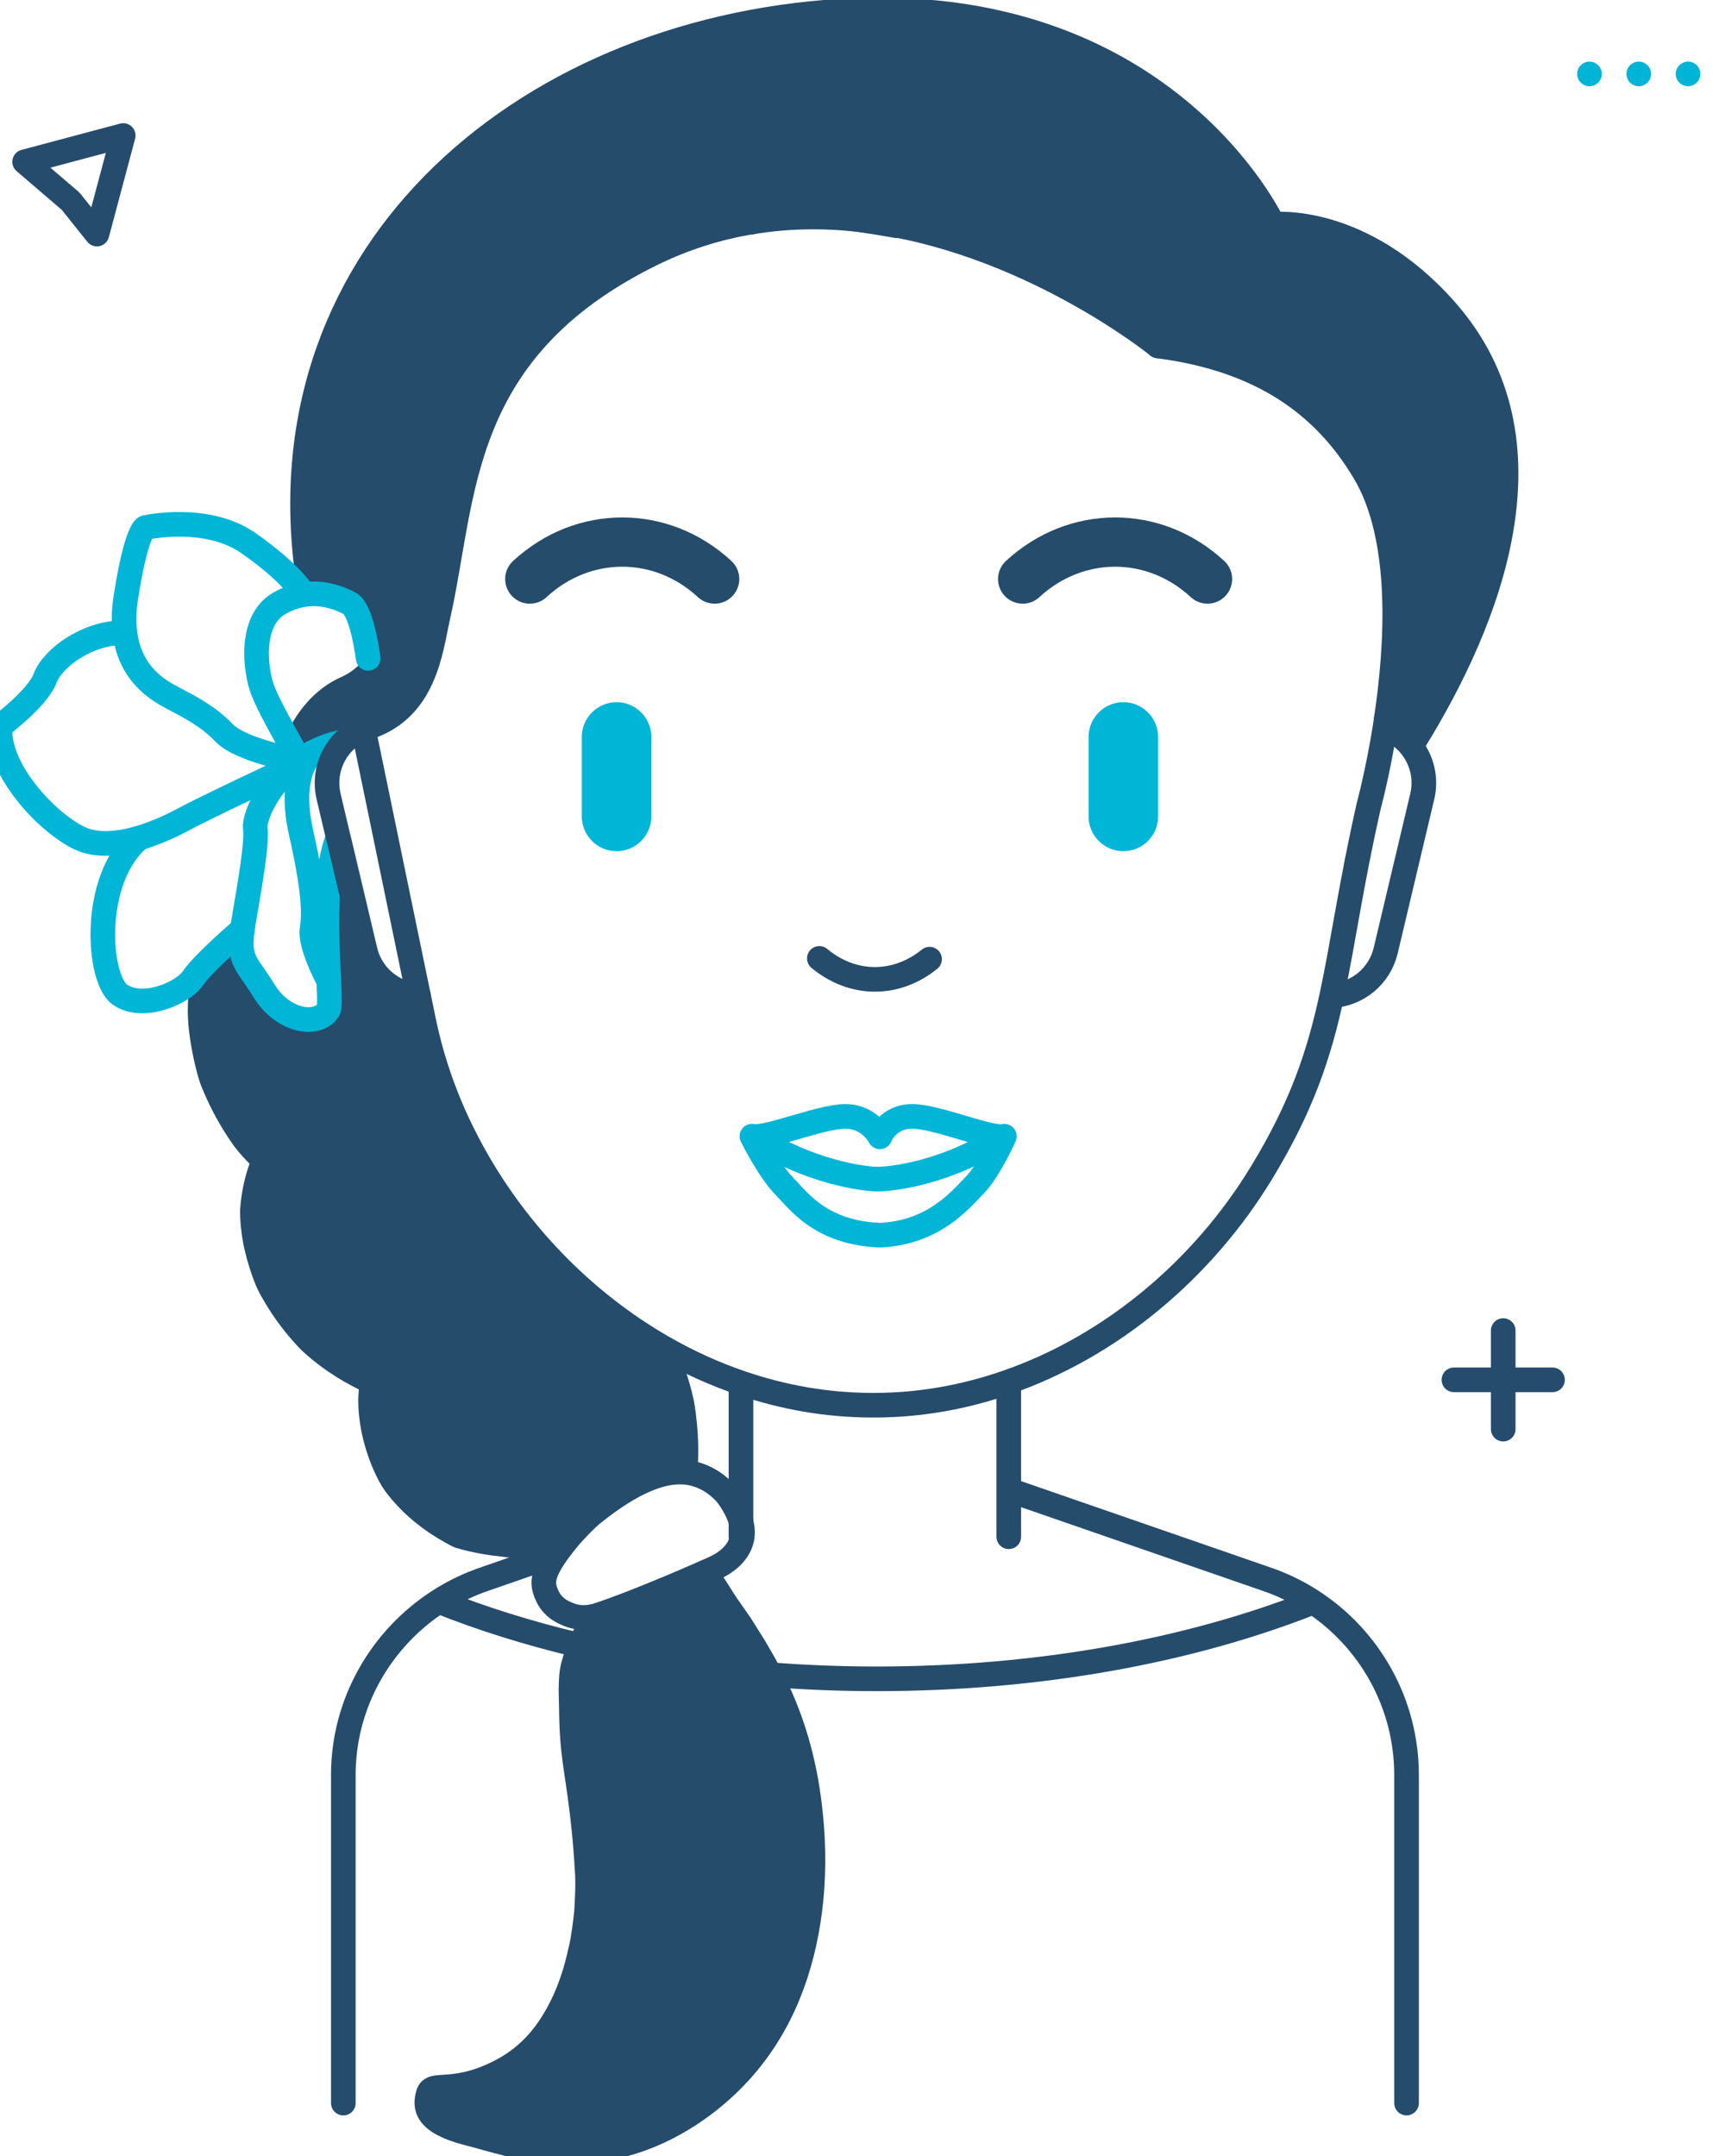 <?xml version="1.0" encoding="UTF-8"?>
<svg width="140px" height="175px" viewBox="0 0 140 175" version="1.1" xmlns="http://www.w3.org/2000/svg" xmlns:xlink="http://www.w3.org/1999/xlink">
    <!-- Generator: Sketch 41 (35326) - http://www.bohemiancoding.com/sketch -->
    <title>colombian-girl</title>
    <desc>Created with Sketch.</desc>
    <defs></defs>
    <g id="All-pages" stroke="none" stroke-width="1" fill="none" fill-rule="evenodd">
        <g id="colombian-girl">
            <g id="Group-Copy-3">
                <path d="M129,6 L140,6" id="Stroke-2-Copy" stroke="#00B4D5" stroke-width="2" stroke-linecap="round" stroke-linejoin="round" stroke-dasharray="0,4"></path>
                <polygon id="Stroke-79-Copy" stroke="#264C6D" stroke-width="2" stroke-linecap="round" stroke-linejoin="round" points="2 13.133 10 11 7.867 19 5.734 16.334"></polygon>
                <g id="Group-78-Copy" transform="translate(118, 108)" stroke="#264C6D" stroke-width="2" stroke-linecap="round" stroke-linejoin="round">
                    <path d="M4,0 L4,8" id="Stroke-3"></path>
                    <path d="M0,4 L8,4" id="Stroke-4"></path>
                </g>
                <g id="Page-1">
                    <g id="Group-27" transform="translate(16.129, 0.444)">
                        <path d="M96.364,58.027 C97.283,51.97 97.807,43.301 94.638,37.938 C91.356,32.381 86.186,28.712 77.864,27.639 C77.864,27.639 67.025,18.833 53.59,17.381 C18.864,12.172 12.436,29.962 12.936,41.196 C13.074,44.204 12.856,46.454 12.493,48.591 L12.348,48.599 C12.315,48.575 12.283,48.551 12.251,48.535 C11.59,48.18 10.445,47.696 9.049,47.768 L9.049,47.631 C4.453,20.623 25.985,2.067 52.065,0.462 C78.461,-1.167 87.195,17.768 87.195,17.768 C87.195,17.768 94.324,16.946 101.203,24.736 C110.598,35.381 104.63,50.018 98.678,59.68 L96.485,58.704 L96.267,58.672 C96.299,58.462 96.332,58.252 96.364,58.035 L96.364,58.027 Z" id="Fill-1" fill="#264C6C"></path>
                        <path d="M77.864,59.373 L77.864,65.825 C77.864,67.381 76.598,68.647 75.041,68.647 C74.267,68.647 73.557,68.333 73.049,67.817 C72.533,67.309 72.219,66.599 72.219,65.825 L72.219,59.373 C72.219,57.817 73.485,56.551 75.041,56.551 C75.815,56.551 76.525,56.865 77.033,57.381 C77.549,57.889 77.864,58.599 77.864,59.373" id="Fill-3" fill="#00B5D6"></path>
                        <path d="M53.59,17.381 C50.775,17.067 47.856,17.083 44.896,17.575 L44.872,17.575 C17.082,17.575 17.162,37.656 16.533,46.188 C16.372,48.325 15.977,51.325 14.404,53.446 L13.751,52.994 C13.751,52.994 13.307,49.333 12.348,48.599 L12.493,48.591 C12.856,46.454 13.074,44.204 12.936,41.196 C12.436,29.962 18.864,12.172 53.59,17.381" id="Fill-5" fill="#264C6C"></path>
                        <path d="M32.065,131.002 L32.017,130.752 C32.13,130.736 32.251,130.704 32.364,130.664 C34.662,129.946 39.461,127.906 41.146,127.156 C41.396,127.599 41.678,128.035 41.985,128.486 C42.283,128.938 42.557,129.414 42.896,129.906 C43.235,130.389 43.598,130.906 43.977,131.454 C44.34,132.027 44.711,132.631 45.114,133.268 C45.509,133.938 45.936,134.672 46.356,135.486 C47.565,137.825 48.775,140.825 49.404,144.857 C50.235,150.26 49.896,155.389 48.428,159.865 C46.953,164.349 44.283,168.164 40.146,170.986 C35.993,173.793 32.17,174.317 29.09,174.172 C25.985,174.01 23.574,173.131 21.832,172.704 C18.372,171.809 18.324,170.551 18.63,169.51 C18.783,168.978 19.243,169.01 20.17,168.946 C21.09,168.873 22.509,168.712 24.485,167.696 C26.461,166.672 28.098,165.115 29.412,162.494 C30.074,161.196 30.622,159.615 31.025,157.736 C31.235,156.809 31.364,155.768 31.477,154.704 C31.533,153.599 31.614,152.462 31.517,151.236 C31.235,146.373 30.638,143.656 30.428,141.648 C30.211,139.656 30.267,138.301 30.211,136.736 C30.227,135.962 30.235,135.26 30.445,134.599 C30.59,134.083 30.719,133.607 30.904,133.164 C30.953,133.035 31.009,132.914 31.074,132.793 C31.356,132.252 31.574,131.801 31.751,131.486 C31.912,131.212 32.041,131.043 32.065,131.002" id="Fill-7" fill="#264C6C"></path>
                        <path d="M39.445,115.26 C39.549,116.341 39.549,117.252 39.533,117.889 C39.525,118.204 39.509,118.454 39.485,118.639 C39.461,118.817 39.453,118.914 39.453,118.914 L39.436,119.059 C37.557,118.897 35.138,119.889 32.074,122.333 C31.759,122.575 31.291,123.01 30.783,123.551 L30.638,123.414 C29.565,122.793 29.001,121.76 28.469,120.599 C28.219,120.002 28.033,119.365 27.888,118.696 C27.775,118.051 27.574,117.252 27.477,116.543 C27.041,113.664 27.348,111.26 27.348,111.26 C27.582,109.293 27.92,107.502 28.154,105.978 C28.396,104.438 28.557,103.381 28.743,102.18 L28.864,102.059 C31.469,104.736 34.436,107.067 37.646,108.914 L37.63,108.946 C37.767,109.228 37.928,109.551 38.057,109.857 C38.332,110.478 38.557,111.107 38.751,111.72 C38.945,112.341 39.098,112.946 39.219,113.527 C39.324,114.139 39.396,114.72 39.445,115.26" id="Fill-9" fill="#264C6C"></path>
                        <path d="M44.872,17.575 C42.17,18.018 39.445,18.857 36.735,20.188 C20.864,28.018 21.63,39.857 19.404,49.664 C18.807,52.317 18.364,57.357 13.356,58.704 C13.13,58.793 12.92,58.906 12.719,59.027 C12.307,59.277 11.936,59.583 11.622,59.938 L11.485,59.817 C10.638,60.01 9.872,60.309 9.195,60.672 C9.195,60.672 9.186,60.672 9.178,60.68 C9.074,60.736 8.977,60.785 8.88,60.849 L7.848,60.672 C7.848,60.672 7.719,60.454 7.525,60.107 L7.848,59.986 C8.686,57.962 10.082,56.26 11.961,55.43 C12.993,54.97 13.791,54.277 14.404,53.446 C15.977,51.325 16.372,48.325 16.533,46.188 C17.162,37.656 17.082,17.575 44.872,17.575" id="Fill-11" fill="#264C6C"></path>
                        <path d="M36.735,59.373 L36.735,65.825 C36.735,67.381 35.469,68.647 33.912,68.647 C33.138,68.647 32.428,68.333 31.92,67.817 C31.404,67.309 31.09,66.599 31.09,65.825 L31.09,59.373 C31.09,57.817 32.356,56.551 33.912,56.551 C34.686,56.551 35.396,56.865 35.904,57.381 C36.42,57.889 36.735,58.599 36.735,59.373" id="Fill-13" fill="#00B5D6"></path>
                        <path d="M30.638,123.414 L30.783,123.551 C30.453,123.889 30.114,124.268 29.791,124.672 C29.606,124.906 29.412,125.147 29.235,125.389 L29.138,125.309 C29.138,125.309 28.477,125.285 27.477,125.212 C26.977,125.172 26.404,125.115 25.783,125.051 C25.477,125.01 25.162,124.97 24.832,124.93 C24.493,124.889 24.138,124.841 23.783,124.801 C23.074,124.696 22.364,124.559 21.686,124.381 L21.186,124.244 C21.009,124.18 20.759,124.035 20.549,123.922 C20.122,123.68 19.686,123.422 19.267,123.139 C18.436,122.575 17.638,121.922 16.936,121.18 C16.582,120.809 16.251,120.422 15.945,120.01 C15.646,119.599 15.404,119.107 15.178,118.631 C14.307,116.688 13.953,114.841 13.945,113.196 C13.961,112.664 14.009,112.156 14.082,111.672 C14.235,110.583 14.517,109.607 14.848,108.768 C15.807,106.325 17.146,104.946 17.146,104.946 L17.162,104.946 C17.251,105.857 17.445,106.664 17.711,107.349 C18.122,108.494 18.63,109.438 19.299,110.091 C19.961,110.744 20.695,111.196 21.42,111.486 C22.888,112.067 24.364,112.018 25.469,111.825 C26.017,111.728 26.493,111.575 26.824,111.462 C27.154,111.349 27.348,111.26 27.348,111.26 C27.348,111.26 27.041,113.664 27.477,116.543 C27.574,117.252 27.775,118.051 27.888,118.696 C28.033,119.365 28.219,120.002 28.469,120.599 C29.001,121.76 29.565,122.793 30.638,123.414" id="Fill-15" fill="#264C6C"></path>
                        <path d="M28.864,102.059 L28.743,102.18 C28.557,103.381 28.396,104.438 28.154,105.978 C27.92,107.502 27.582,109.293 27.348,111.26 C27.348,111.26 27.154,111.349 26.824,111.462 C26.493,111.575 26.017,111.728 25.469,111.825 C24.364,112.018 22.888,112.067 21.42,111.486 C20.695,111.196 19.961,110.744 19.299,110.091 C18.63,109.438 18.122,108.494 17.711,107.349 C17.445,106.664 17.251,105.857 17.162,104.946 C16.936,102.897 17.186,100.333 18.178,97.365 C18.178,97.365 19.404,94.793 20.767,91.906 L21.485,91.68 C23.38,95.478 25.888,98.994 28.864,102.059" id="Fill-17" fill="#264C6C"></path>
                        <path d="M21.485,91.68 L20.767,91.906 C19.404,94.793 18.178,97.365 18.178,97.365 C16.598,97.494 15.275,97.252 14.186,96.72 C13.106,96.18 12.178,95.389 11.646,94.357 C11.082,93.333 10.727,92.147 10.549,90.914 C10.445,89.825 10.533,88.688 10.719,87.599 C10.743,87.438 10.767,87.285 10.799,87.123 C10.993,85.897 11.711,84.446 12.565,83.075 C12.961,82.446 13.38,81.833 13.815,81.252 C13.856,81.188 13.896,81.131 13.945,81.067 C14.477,80.43 14.727,80.139 15.259,79.591 L15.348,79.47 C16.065,79.994 16.928,80.317 17.832,80.373 C17.993,81.139 18.154,81.914 18.315,82.696 C18.977,85.793 20.049,88.817 21.485,91.68" id="Fill-19" fill="#264C6C"></path>
                        <path d="M14.186,96.72 C15.275,97.252 16.598,97.494 18.178,97.365 C17.186,100.333 16.936,102.897 17.162,104.946 L17.146,104.946 C17.146,104.946 15.807,106.325 14.848,108.768 C14.517,109.607 14.235,110.583 14.082,111.672 L13.84,111.631 C12.703,111.099 10.848,110.123 9.017,108.414 C8.154,107.527 7.283,106.454 6.509,105.228 C6.13,104.599 5.727,103.978 5.453,103.236 C5.17,102.51 4.928,101.736 4.735,100.938 C4.477,99.865 4.364,98.841 4.356,97.873 C4.412,96.881 4.582,95.954 4.824,95.099 C4.969,94.607 5.13,94.147 5.307,93.712 C5.767,92.607 6.324,91.672 6.985,90.865 C7.896,89.744 8.832,88.93 9.533,88.397 C10.235,87.865 10.711,87.599 10.711,87.599 L10.719,87.599 C10.533,88.688 10.445,89.825 10.549,90.914 C10.727,92.147 11.082,93.333 11.646,94.357 C12.178,95.389 13.106,96.18 14.186,96.72" id="Fill-21" fill="#264C6C"></path>
                        <path d="M15.348,79.47 L15.259,79.591 C14.727,80.139 14.477,80.43 13.945,81.067 C13.896,81.131 13.856,81.188 13.815,81.252 L13.767,81.22 C12.356,81.051 11.324,80.51 10.582,79.736 C10.574,79.494 10.565,79.228 10.549,78.946 C10.404,75.801 10.106,70.607 11.283,67.575 L11.332,67.559 L11.34,67.559 L13.509,76.72 C13.783,77.873 14.461,78.825 15.348,79.47" id="Fill-23" fill="#264C6C"></path>
                        <path d="M13.767,81.22 L13.815,81.252 C13.38,81.833 12.961,82.446 12.565,83.075 C11.711,84.446 10.993,85.897 10.799,87.123 C10.767,87.285 10.743,87.438 10.719,87.599 L10.711,87.599 C10.711,87.599 10.235,87.865 9.533,88.397 C8.832,88.93 7.896,89.744 6.985,90.865 C6.324,91.672 5.767,92.607 5.307,93.712 L5.178,93.656 C4.759,93.236 4.178,92.672 3.622,91.922 C3.082,91.164 2.509,90.244 1.961,89.164 C1.686,88.623 1.42,88.043 1.17,87.43 C0.92,86.817 0.775,86.156 0.606,85.47 C0.315,84.091 0.049,82.575 0.122,80.994 C0.186,79.938 0.38,78.946 0.67,78.035 L0.477,77.849 C1.727,76.543 3.541,74.994 3.541,74.994 C3.195,77.607 3.904,77.696 5.299,79.978 C6.799,82.43 9.565,82.938 10.509,81.559 C10.622,81.397 10.622,80.72 10.582,79.736 C11.324,80.51 12.356,81.051 13.767,81.22" id="Fill-25" fill="#264C6C"></path>
                    </g>
                    <path d="M114.154,170.704 L114.154,144.067 C114.154,138.26 111.154,132.978 106.428,129.938 C105.291,129.204 104.049,128.599 102.727,128.156 L82.049,120.994" id="Stroke-28" stroke="#264C6C" stroke-width="2" stroke-linecap="round" stroke-linejoin="round"></path>
                    <path d="M27.864,170.704 L27.864,144.067 C27.864,138.26 30.912,132.978 35.662,129.938 C36.807,129.204 38.049,128.599 39.372,128.156 L44.848,126.252" id="Stroke-30" stroke="#264C6C" stroke-width="2" stroke-linecap="round" stroke-linejoin="round"></path>
                    <path d="M46.775,133.494 C42.84,132.551 39.138,131.389 35.727,130.035" id="Stroke-32" stroke="#264C6C" stroke-width="2" stroke-linecap="round" stroke-linejoin="round"></path>
                    <path d="M106.283,130.156 C96.493,133.994 84.332,136.268 71.162,136.268 C68.219,136.268 65.315,136.156 62.485,135.93 L62.445,135.93" id="Stroke-34" stroke="#264C6C" stroke-width="2" stroke-linecap="round" stroke-linejoin="round"></path>
                    <path d="M61.001,18.018 C58.299,18.462 55.574,19.301 52.864,20.631 C36.993,28.462 37.759,40.301 35.533,50.107 C34.936,52.76 34.493,57.801 29.485,59.148" id="Stroke-36" stroke="#264C6C" stroke-width="2" stroke-linecap="round" stroke-linejoin="round"></path>
                    <path d="M93.993,28.083 C93.993,28.083 83.154,19.277 69.719,17.825 C66.904,17.51 63.985,17.527 61.025,18.018" id="Stroke-38" stroke="#264C6C" stroke-width="2" stroke-linecap="round" stroke-linejoin="round"></path>
                    <path d="M25.178,48.075 C20.582,21.067 42.114,2.51 68.195,0.906 C94.59,-0.723 103.324,18.212 103.324,18.212 C103.324,18.212 110.453,17.389 117.332,25.18 C126.727,35.825 120.759,50.462 114.807,60.123 L112.614,59.148" id="Stroke-40" stroke="#264C6C" stroke-width="2" stroke-linecap="round" stroke-linejoin="round"></path>
                    <path d="M26.711,80.18 C27.453,80.954 28.485,81.494 29.896,81.664" id="Stroke-42" stroke="#264C6C" stroke-width="2" stroke-linecap="round" stroke-linejoin="round"></path>
                    <path d="M36.896,92.349 C35.533,95.236 34.307,97.809 34.307,97.809 C32.727,97.938 31.404,97.696 30.315,97.164 C29.235,96.623 28.307,95.833 27.775,94.801 C27.211,93.777 26.856,92.591 26.678,91.357 C26.574,90.268 26.662,89.131 26.848,88.043 C26.872,87.881 26.896,87.728 26.928,87.567 C27.122,86.341 27.84,84.889 28.695,83.518 C29.09,82.889 29.509,82.277 29.945,81.696 C29.985,81.631 30.025,81.575 30.074,81.51 C30.606,80.873 30.856,80.583 31.388,80.035" id="Stroke-44" stroke="#264C6C" stroke-width="2" stroke-linecap="round" stroke-linejoin="round"></path>
                    <path d="M16.799,78.478 C16.509,79.389 16.315,80.381 16.251,81.438 C16.178,83.018 16.445,84.535 16.735,85.914 C16.904,86.599 17.049,87.26 17.299,87.873 C17.549,88.486 17.815,89.067 18.09,89.607 C18.638,90.688 19.211,91.607 19.751,92.365 C20.307,93.115 20.888,93.68 21.307,94.099" id="Stroke-46" stroke="#264C6C" stroke-width="2" stroke-linecap="round" stroke-linejoin="round"></path>
                    <path d="M26.84,88.043 C26.84,88.043 26.364,88.309 25.662,88.841 C24.961,89.373 24.025,90.188 23.114,91.309 C22.453,92.115 21.896,93.051 21.436,94.156 C21.259,94.591 21.098,95.051 20.953,95.543 C20.711,96.397 20.541,97.325 20.485,98.317 C20.493,99.285 20.606,100.309 20.864,101.381 C21.057,102.18 21.299,102.954 21.582,103.68 C21.856,104.422 22.259,105.043 22.638,105.672 C23.412,106.897 24.283,107.97 25.146,108.857 C26.977,110.567 28.832,111.543 29.969,112.075" id="Stroke-48" stroke="#264C6C" stroke-width="2" stroke-linecap="round" stroke-linejoin="round"></path>
                    <path d="M44.872,102.623 C44.686,103.825 44.525,104.881 44.283,106.422 C44.049,107.946 43.711,109.736 43.477,111.704 C43.477,111.704 43.283,111.793 42.953,111.906 C42.622,112.018 42.146,112.172 41.598,112.268 C40.493,112.462 39.017,112.51 37.549,111.93 C36.824,111.639 36.09,111.188 35.428,110.535 C34.759,109.881 34.251,108.938 33.84,107.793 C33.574,107.107 33.38,106.301 33.291,105.389 C33.065,103.341 33.315,100.777 34.307,97.809" id="Stroke-50" stroke="#264C6C" stroke-width="2" stroke-linecap="round" stroke-linejoin="round"></path>
                    <path d="M33.275,105.389 C33.275,105.389 31.936,106.768 30.977,109.212 C30.646,110.051 30.364,111.027 30.211,112.115 C30.138,112.599 30.09,113.107 30.074,113.639 C30.082,115.285 30.436,117.131 31.307,119.075 C31.533,119.551 31.775,120.043 32.074,120.454 C32.38,120.865 32.711,121.252 33.065,121.623 C33.767,122.365 34.565,123.018 35.396,123.583 C35.815,123.865 36.251,124.123 36.678,124.365 C36.888,124.478 37.138,124.623 37.315,124.688 L37.815,124.825 C38.493,125.002 39.203,125.139 39.912,125.244 C40.267,125.285 40.622,125.333 40.961,125.373 C41.291,125.414 41.606,125.454 41.912,125.494 C42.533,125.559 43.106,125.615 43.606,125.656 C44.606,125.728 45.267,125.752 45.267,125.752" id="Stroke-52" stroke="#264C6C" stroke-width="2" stroke-linecap="round" stroke-linejoin="round"></path>
                    <path d="M43.477,111.704 C43.477,111.704 43.17,114.107 43.606,116.986 C43.703,117.696 43.904,118.494 44.017,119.139 C44.162,119.809 44.348,120.446 44.598,121.043 C45.13,122.204 45.695,123.236 46.767,123.857" id="Stroke-54" stroke="#264C6C" stroke-width="2" stroke-linecap="round" stroke-linejoin="round"></path>
                    <path d="M53.759,109.389 C53.896,109.672 54.057,109.994 54.186,110.301 C54.461,110.922 54.686,111.551 54.88,112.164 C55.074,112.785 55.227,113.389 55.348,113.97 C55.453,114.583 55.525,115.164 55.574,115.704 C55.678,116.785 55.678,117.696 55.662,118.333 C55.654,118.647 55.638,118.897 55.614,119.083 C55.59,119.26 55.582,119.357 55.582,119.357" id="Stroke-56" stroke="#264C6C" stroke-width="2" stroke-linecap="round" stroke-linejoin="round"></path>
                    <path d="M55.565,119.502 C53.686,119.341 51.267,120.333 48.203,122.777 C47.888,123.018 47.42,123.454 46.912,123.994 C46.582,124.333 46.243,124.712 45.92,125.115 C45.735,125.349 45.541,125.591 45.364,125.833 C45.235,126.002 45.114,126.18 45.001,126.349 C44.565,127.002 44.227,127.647 44.154,128.204 C44.082,128.656 44.211,129.107 44.412,129.518 C44.582,129.93 44.888,130.301 45.291,130.599 C45.493,130.744 45.727,130.873 45.977,130.978 C46.211,131.083 46.445,131.164 46.711,131.22 C47.146,131.309 47.63,131.317 48.146,131.196 C48.259,131.18 48.38,131.148 48.493,131.107 C50.791,130.389 55.59,128.349 57.275,127.599 C57.469,127.51 57.622,127.446 57.727,127.397 C58.235,127.172 59.114,126.76 59.703,125.978 C59.993,125.599 60.227,125.107 60.259,124.527 C60.275,124.228 60.235,123.889 60.138,123.527 C60.057,123.212 59.928,122.873 59.743,122.518 C59.541,122.131 59.315,121.752 59.057,121.406 C58.791,121.059 58.469,120.777 58.13,120.51 C57.445,119.986 56.63,119.615 55.695,119.51 C55.654,119.51 55.606,119.502 55.565,119.502 Z" id="Stroke-58" stroke="#264C6C" stroke-width="2" stroke-linecap="round" stroke-linejoin="round"></path>
                    <path d="M48.203,131.438 L48.195,131.446 C48.17,131.486 48.041,131.656 47.88,131.93 C47.703,132.244 47.485,132.696 47.203,133.236 C47.138,133.357 47.082,133.478 47.033,133.607 C46.848,134.051 46.719,134.527 46.574,135.043 C46.364,135.704 46.356,136.406 46.34,137.18 C46.396,138.744 46.34,140.099 46.557,142.091 C46.767,144.099 47.364,146.817 47.646,151.68 C47.743,152.906 47.662,154.043 47.606,155.148 C47.493,156.212 47.364,157.252 47.154,158.18 C46.751,160.059 46.203,161.639 45.541,162.938 C44.227,165.559 42.59,167.115 40.614,168.139 C38.638,169.156 37.219,169.317 36.299,169.389 C35.372,169.454 34.912,169.422 34.759,169.954 C34.453,170.994 34.501,172.252 37.961,173.148 C39.703,173.575 42.114,174.454 45.219,174.615 C48.299,174.76 52.122,174.236 56.275,171.43 C60.412,168.607 63.082,164.793 64.557,160.309 C66.025,155.833 66.364,150.704 65.533,145.301 C64.904,141.268 63.695,138.268 62.485,135.93 C62.065,135.115 61.638,134.381 61.243,133.712 C60.84,133.075 60.469,132.47 60.106,131.898 C59.727,131.349 59.364,130.833 59.025,130.349 C58.686,129.857 58.412,129.381 58.114,128.93 C57.807,128.478 57.525,128.043 57.275,127.599" id="Stroke-60" stroke="#264C6C" stroke-width="2" stroke-linecap="round" stroke-linejoin="round"></path>
                    <path d="M83,47 C87.331,43.003 93.674,42.997 98,47" id="Stroke-62" stroke="#264C6C" stroke-width="4" stroke-linecap="round" stroke-linejoin="round"></path>
                    <path d="M43,47 C47.326,43.003 53.669,42.997 58,47" id="Stroke-64" stroke="#264C6C" stroke-width="4" stroke-linecap="round" stroke-linejoin="round"></path>
                    <path d="M112.493,58.47 C113.412,52.414 113.936,43.744 110.767,38.381 C107.485,32.825 102.315,29.156 93.993,28.083" id="Stroke-66" stroke="#264C6C" stroke-width="2" stroke-linecap="round" stroke-linejoin="round"></path>
                    <path d="M29.574,59.583 C31.106,66.986 32.469,73.575 33.961,80.817 C34.122,81.583 34.283,82.357 34.445,83.139 C35.106,86.236 36.178,89.26 37.614,92.123 C39.509,95.922 42.017,99.438 44.993,102.502 C47.598,105.18 50.565,107.51 53.775,109.357 C55.864,110.559 58.057,111.559 60.332,112.317 C63.638,113.43 67.106,114.043 70.662,114.059 L71.033,114.059 C74.678,114.051 78.251,113.406 81.638,112.236 C90.203,109.293 97.63,103.01 102.372,95.212 C105.662,89.809 107.065,85.559 108.09,80.809 C109.017,76.494 109.646,71.752 111.098,65.365 C111.098,65.365 111.799,62.793 112.396,59.115 C112.428,58.906 112.461,58.696 112.493,58.478" id="Stroke-68" stroke="#264C6C" stroke-width="2" stroke-linecap="round" stroke-linejoin="round"></path>
                    <path d="M75.443,79.431 C74.218,78.434 72.684,77.792 71.009,77.792 C69.299,77.792 67.735,78.461 66.498,79.494" id="Stroke-70" stroke="#264C6C" stroke-width="2" stroke-linecap="round" stroke-linejoin="round" transform="translate(70.97, 78.643) scale(1, -1) translate(-70.97, -78.643) "></path>
                    <path d="M81.235,92.26 C79.848,92.26 75.896,90.615 74.041,90.615 C72.041,90.615 71.412,92.277 71.412,92.277 C71.412,92.277 70.598,90.615 68.598,90.615 C66.703,90.615 62.533,92.333 61.219,92.252 C61.146,92.252 61.082,92.244 61.025,92.228 C61.025,92.228 62.388,94.978 63.598,96.22 C64.807,97.454 66.574,100.059 71.412,100.26 C75.767,100.059 77.88,97.454 79.09,96.22 C80.299,94.978 81.517,92.228 81.517,92.228 C81.445,92.252 81.348,92.26 81.235,92.26 Z" id="Stroke-72" stroke="#00B5D6" stroke-width="2" stroke-linecap="round" stroke-linejoin="round"></path>
                    <path d="M61.219,92.268 C66.445,95.567 71.041,95.704 71.041,95.704 L71.404,95.704 C71.404,95.704 76.009,95.639 81.235,92.349" id="Stroke-74" stroke="#00B5D6" stroke-width="2" stroke-linecap="round" stroke-linejoin="round"></path>
                    <polyline id="Stroke-76" stroke="#264C6C" stroke-width="2" stroke-linecap="round" stroke-linejoin="round" points="60.138 124.736 60.138 123.527 60.138 112.881"></polyline>
                    <polyline id="Stroke-78" stroke="#264C6C" stroke-width="2" stroke-linecap="round" stroke-linejoin="round" points="81.872 112.881 81.872 120.994 81.872 124.736"></polyline>
                    <path d="M23.977,60.43 C24.815,58.406 26.211,56.704 28.09,55.873 C29.122,55.414 29.92,54.72 30.533,53.889 C32.106,51.768 32.501,48.768 32.662,46.631 C33.291,38.099 33.211,18.018 61.001,18.018 L61.025,18.018" id="Stroke-80" stroke="#264C6C" stroke-width="2" stroke-linecap="round" stroke-linejoin="round"></path>
                    <path d="M28.622,49.035 C28.985,46.898 29.203,44.648 29.065,41.639 C28.565,30.406 34.993,12.615 69.719,17.825 C70.719,17.97 71.743,18.139 72.791,18.325" id="Stroke-82" stroke="#264C6C" stroke-width="2" stroke-linecap="round" stroke-linejoin="round"></path>
                    <path d="M112.493,58.478 L112.493,58.47 C116.404,49.583 116.719,43.139 116.396,38.615" id="Stroke-84" stroke="#264C6C" stroke-width="2" stroke-linecap="round" stroke-linejoin="round"></path>
                    <path d="M19.67,75.438 C19.324,78.051 20.033,78.139 21.428,80.422 C22.928,82.873 25.695,83.381 26.638,82.002 C26.751,81.841 26.751,81.164 26.711,80.18 C26.703,79.938 26.695,79.672 26.678,79.389 C26.533,76.244 26.235,71.051 27.412,68.018" id="Stroke-86" stroke="#00B5D6" stroke-width="2" stroke-linecap="round" stroke-linejoin="round"></path>
                    <path d="M23.614,62.293 C21.517,64.107 20.614,66.47 20.719,67.228 C20.872,68.414 20.324,71.575 19.767,74.817 C19.735,75.035 19.703,75.236 19.67,75.43" id="Stroke-88" stroke="#00B5D6" stroke-width="2" stroke-linecap="round" stroke-linejoin="round"></path>
                    <path d="M25.307,61.123 C25.203,61.18 25.106,61.228 25.009,61.293 C24.606,61.527 24.227,61.785 23.88,62.067 C23.791,62.131 23.711,62.204 23.622,62.285" id="Stroke-90" stroke="#00B5D6" stroke-width="2" stroke-linecap="round" stroke-linejoin="round"></path>
                    <path d="M27.614,60.26 C26.767,60.454 26.001,60.752 25.324,61.115" id="Stroke-92" stroke="#00B5D6" stroke-width="2" stroke-linecap="round" stroke-linejoin="round"></path>
                    <path d="M26.565,79.397 C26.565,79.397 25.138,76.712 25.324,75.446 C25.509,74.18 25.533,72.446 24.428,67.543 C23.541,63.607 24.662,61.841 25.13,61.309 C25.219,61.204 25.283,61.148 25.307,61.123 C25.315,61.115 25.324,61.115 25.324,61.115" id="Stroke-94" stroke="#00B5D6" stroke-width="2" stroke-linecap="round" stroke-linejoin="round"></path>
                    <path d="M19.67,75.43 L19.67,75.438 C19.67,75.438 17.856,76.986 16.606,78.293 C16.211,78.704 15.864,79.091 15.662,79.397 C14.791,80.664 11.549,82.002 9.735,80.736 C7.92,79.478 7.364,71.341 11.315,68.018" id="Stroke-96" stroke="#00B5D6" stroke-width="2" stroke-linecap="round" stroke-linejoin="round"></path>
                    <path d="M23.638,62.277 C23.638,62.277 23.63,62.277 23.622,62.285 C23.614,62.285 23.614,62.293 23.614,62.293 C23.162,62.502 16.703,65.527 14.872,66.518 C14.009,66.986 12.711,67.599 11.315,68.018 C9.654,68.502 7.84,68.704 6.42,68.018 C3.807,66.752 -0.297,62.414 0.017,58.938 C0.017,58.938 3.017,56.72 3.654,55.067 C4.283,53.406 7.065,51.349 10.065,51.349" id="Stroke-98" stroke="#00B5D6" stroke-width="2" stroke-linecap="round" stroke-linejoin="round"></path>
                    <path d="M23.638,61.623 C23.638,61.623 19.453,60.833 18.186,59.486 C16.92,58.148 15.356,57.357 14.009,56.648 C12.912,56.067 10.541,54.768 10.138,51.341 C10.033,50.527 10.041,49.591 10.211,48.51 C11.082,42.898 11.815,42.817 11.815,42.817 C11.815,42.817 16.767,41.712 20.162,44.083 C23.557,46.454 24.509,48.035 24.509,48.035" id="Stroke-100" stroke="#00B5D6" stroke-width="2" stroke-linecap="round" stroke-linejoin="round"></path>
                    <path d="M23.977,61.115 C23.977,61.115 23.848,60.898 23.654,60.551 C23.065,59.51 21.815,57.277 21.348,56.091 C20.719,54.51 20.186,50.406 22.662,48.978 C23.315,48.599 23.953,48.389 24.549,48.285 C24.767,48.244 24.977,48.22 25.178,48.212 C26.574,48.139 27.719,48.623 28.38,48.978 C28.412,48.994 28.445,49.018 28.477,49.043 C29.436,49.777 29.88,53.438 29.88,53.438" id="Stroke-102" stroke="#00B5D6" stroke-width="2" stroke-linecap="round" stroke-linejoin="round"></path>
                    <path d="M29.485,59.148 C29.259,59.236 29.049,59.349 28.848,59.47 C28.436,59.72 28.065,60.027 27.751,60.381 C26.751,61.502 26.299,63.075 26.67,64.656 L27.461,68.002 L27.469,68.002 L29.638,77.164 C29.912,78.317 30.59,79.268 31.477,79.914 C32.195,80.438 33.057,80.76 33.961,80.817 L33.969,80.817" id="Stroke-104" stroke="#264C6C" stroke-width="2" stroke-linecap="round" stroke-linejoin="round"></path>
                    <path d="M112.614,59.148 C114.743,60.027 115.977,62.341 115.428,64.656 L112.461,77.164 C111.961,79.252 110.162,80.688 108.13,80.817" id="Stroke-106" stroke="#264C6C" stroke-width="2" stroke-linecap="round" stroke-linejoin="round"></path>
                </g>
            </g>
        </g>
    </g>
</svg>